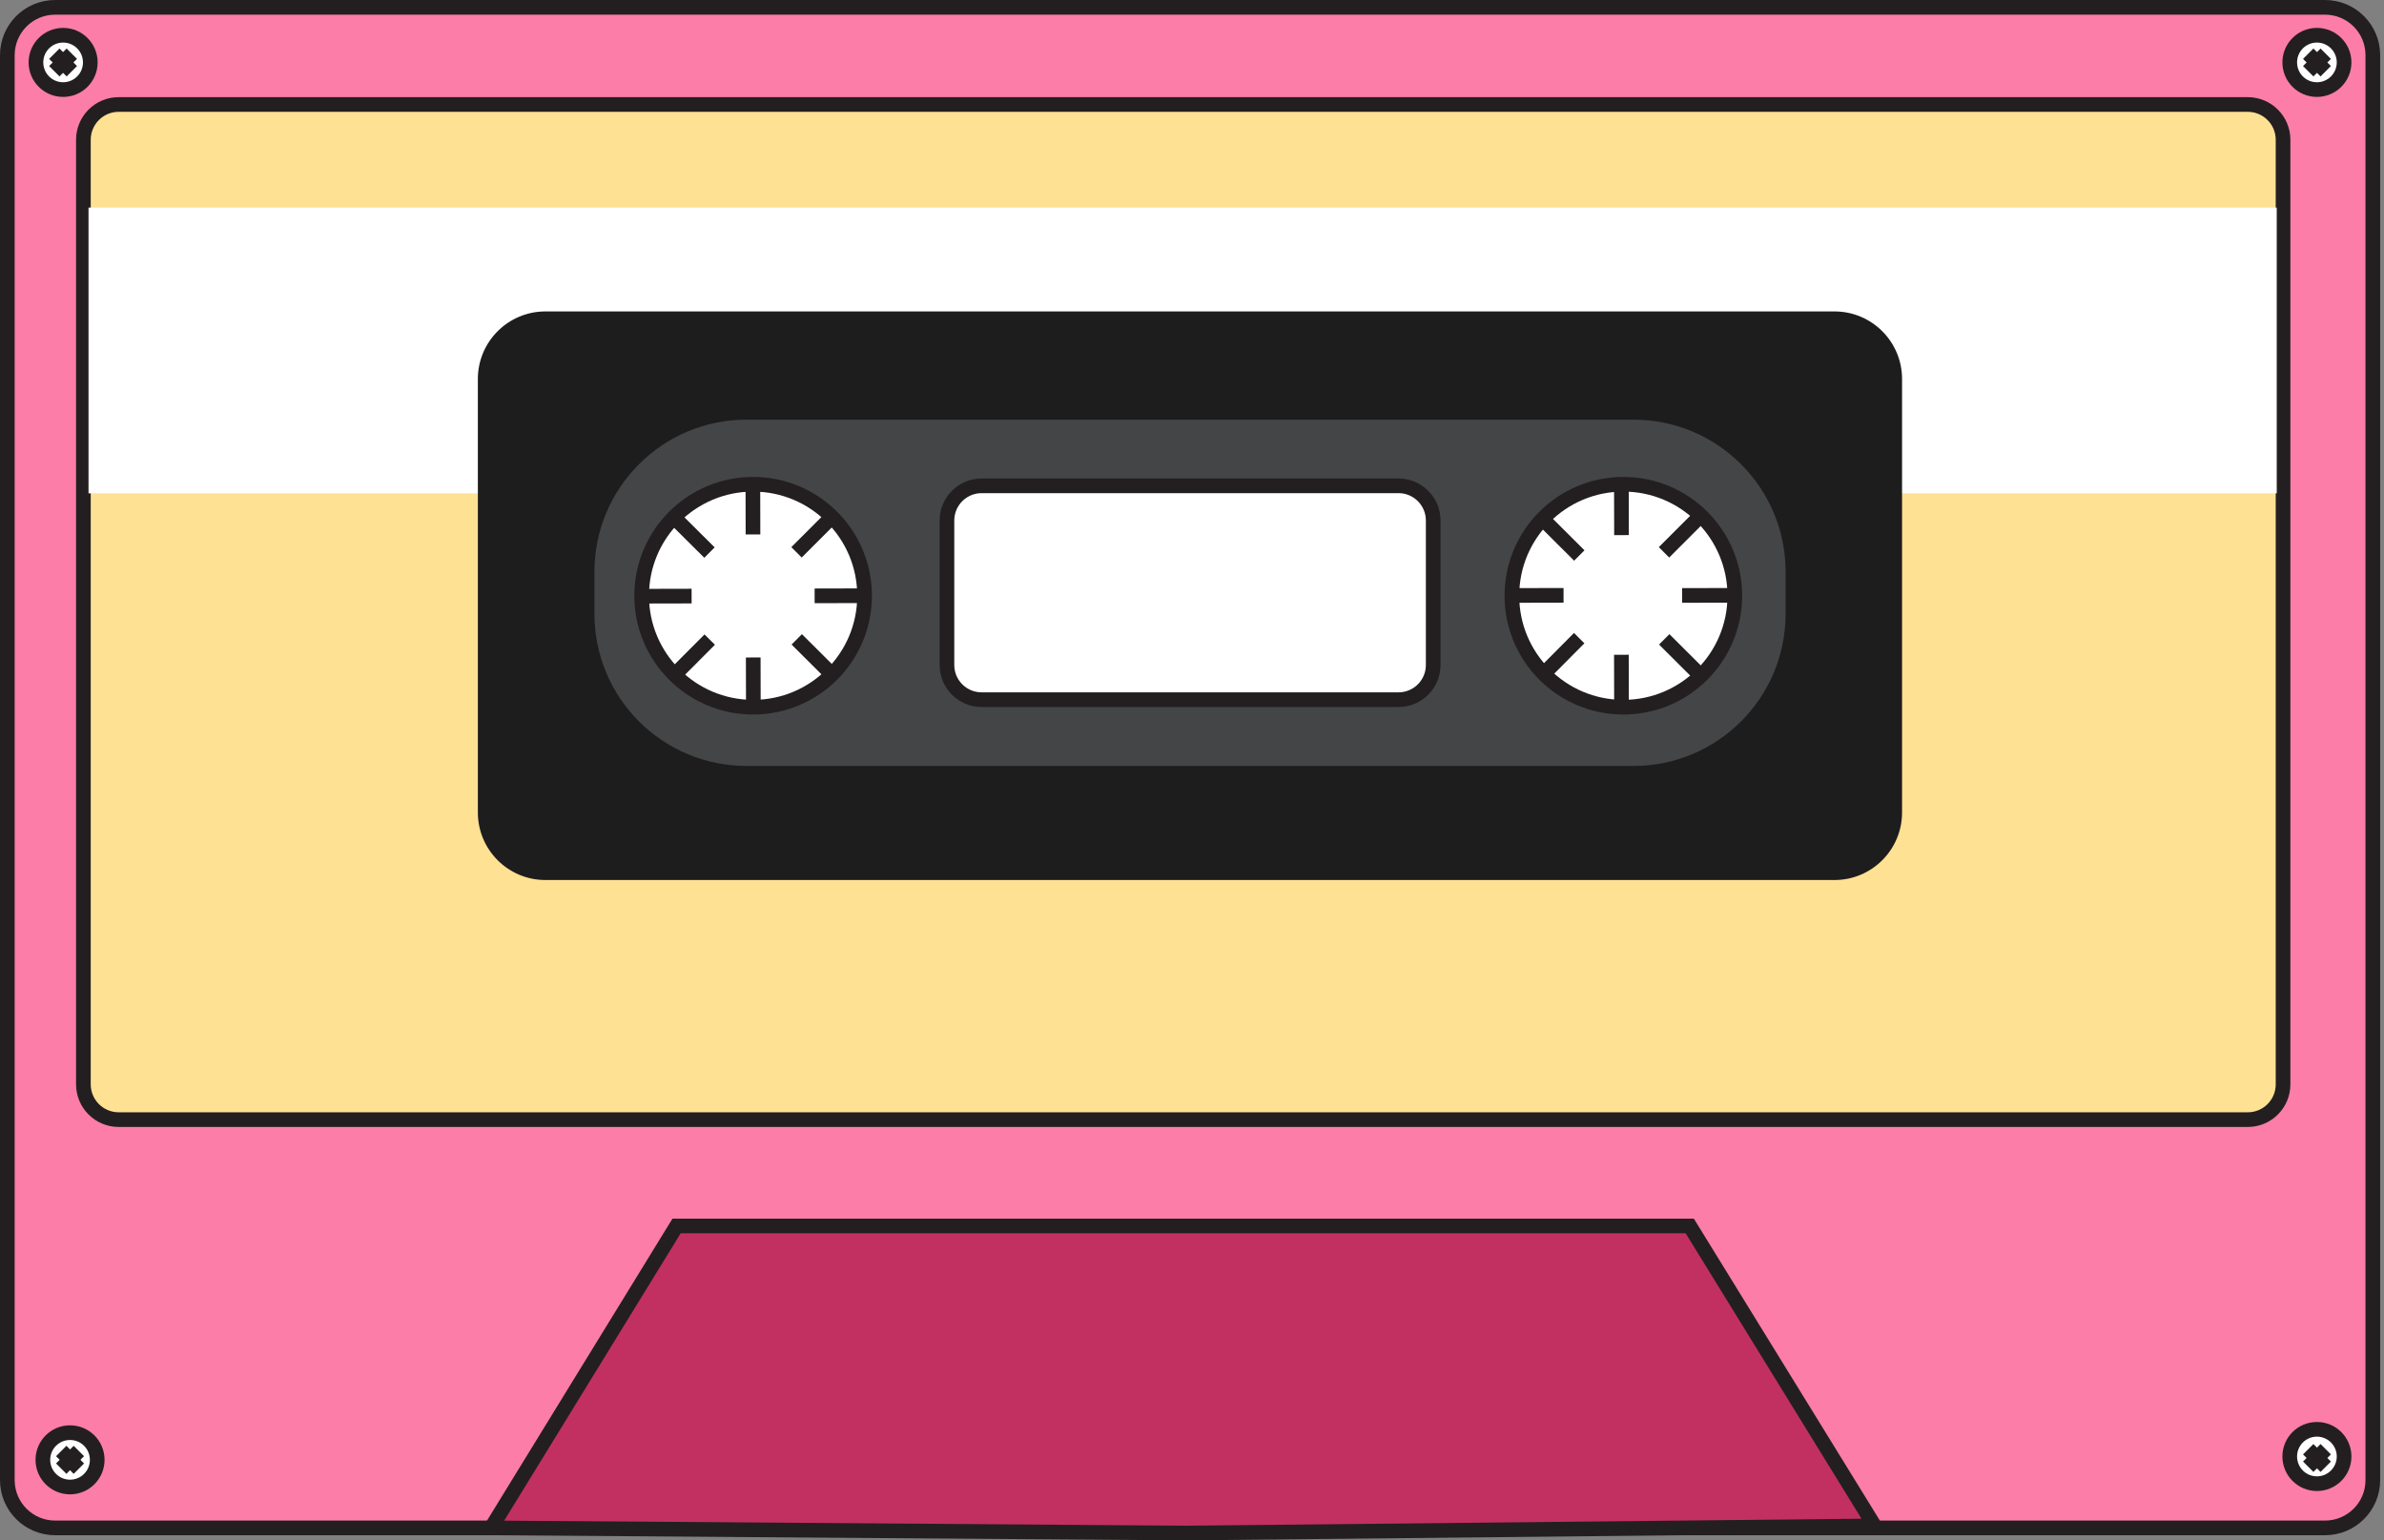 <svg width="325" height="210" viewBox="0 0 325 210" fill="none" xmlns="http://www.w3.org/2000/svg">
<rect x="0" y="0" width="325" height="210" fill="#808080" stroke="none"/>
<path d="M316.959 1H7.517C3.918 1 1 3.918 1 7.517V201.783C1 205.382 3.918 208.3 7.517 208.3H316.959C320.559 208.3 323.476 205.382 323.476 201.783V7.517C323.476 3.918 320.559 1 316.959 1Z" fill="#FC7DA8" stroke="#231F20" stroke-width="2" stroke-miterlimit="10"/>
<path d="M306.429 152.64H16.179C13.53 152.64 11.368 150.494 11.368 147.829V19.055C11.368 16.406 13.514 14.245 16.179 14.245H306.429C309.077 14.245 311.239 16.39 311.239 19.055V147.829C311.239 150.478 309.094 152.64 306.429 152.64Z" fill="#FFE193" stroke="#231F20" stroke-width="2" stroke-miterlimit="10"/>
<path d="M310.377 28.302H12.067V67.256H310.377V28.302Z" fill="white"/>
<path d="M250.085 42.457H74.359C69.269 42.457 65.144 46.582 65.144 51.671V110.76C65.144 115.849 69.269 119.975 74.359 119.975H250.085C255.174 119.975 259.299 115.849 259.299 110.76V51.671C259.299 46.582 255.174 42.457 250.085 42.457Z" fill="#1E1D1E"/>
<path d="M222.685 57.213H101.774C90.322 57.213 81.038 66.497 81.038 77.949V83.686C81.038 95.138 90.322 104.423 101.774 104.423H222.685C234.137 104.423 243.421 95.138 243.421 83.686V77.949C243.421 66.497 234.137 57.213 222.685 57.213Z" fill="#444546"/>
<path d="M102.668 96.411C111.06 96.411 117.863 89.608 117.863 81.216C117.863 72.824 111.06 66.021 102.668 66.021C94.276 66.021 87.473 72.824 87.473 81.216C87.473 89.608 94.276 96.411 102.668 96.411Z" fill="white" stroke="#231F20" stroke-width="2" stroke-miterlimit="10"/>
<path d="M9.548 202.726C11.595 202.726 13.254 201.067 13.254 199.02C13.254 196.974 11.595 195.315 9.548 195.315C7.502 195.315 5.843 196.974 5.843 199.02C5.843 201.067 7.502 202.726 9.548 202.726Z" fill="white" stroke="#231F20" stroke-width="2" stroke-miterlimit="10"/>
<path d="M315.854 202.271C317.901 202.271 319.56 200.612 319.56 198.566C319.56 196.519 317.901 194.86 315.854 194.86C313.808 194.86 312.149 196.519 312.149 198.566C312.149 200.612 313.808 202.271 315.854 202.271Z" fill="white" stroke="#231F20" stroke-width="2" stroke-miterlimit="10"/>
<path d="M8.605 12.213C10.652 12.213 12.311 10.554 12.311 8.508C12.311 6.462 10.652 4.803 8.605 4.803C6.559 4.803 4.9 6.462 4.9 8.508C4.9 10.554 6.559 12.213 8.605 12.213Z" fill="white" stroke="#231F20" stroke-width="2" stroke-miterlimit="10"/>
<path d="M255.549 208.028L161.69 209L66.952 208.298L92.236 167.136H230.356L255.549 208.028Z" fill="#C23062" stroke="#231F20" stroke-width="2" stroke-miterlimit="10"/>
<path d="M221.304 96.411C229.696 96.411 236.499 89.608 236.499 81.216C236.499 72.824 229.696 66.021 221.304 66.021C212.912 66.021 206.109 72.824 206.109 81.216C206.109 89.608 212.912 96.411 221.304 96.411Z" fill="white" stroke="#231F20" stroke-width="2" stroke-miterlimit="10"/>
<path d="M315.854 12.213C317.901 12.213 319.56 10.554 319.56 8.508C319.56 6.462 317.901 4.803 315.854 4.803C313.808 4.803 312.149 6.462 312.149 8.508C312.149 10.554 313.808 12.213 315.854 12.213Z" fill="white" stroke="#231F20" stroke-width="2" stroke-miterlimit="10"/>
<path d="M314.668 197.574L317.057 199.963" stroke="#231F20" stroke-width="2" stroke-miterlimit="10"/>
<path d="M314.668 199.963L317.057 197.574" stroke="#231F20" stroke-width="2" stroke-miterlimit="10"/>
<path d="M314.668 7.322L317.057 9.711" stroke="#231F20" stroke-width="2" stroke-miterlimit="10"/>
<path d="M314.668 9.711L317.057 7.322" stroke="#231F20" stroke-width="2" stroke-miterlimit="10"/>
<path d="M7.402 7.322L9.791 9.711" stroke="#231F20" stroke-width="2" stroke-miterlimit="10"/>
<path d="M7.402 9.711L9.791 7.322" stroke="#231F20" stroke-width="2" stroke-miterlimit="10"/>
<path d="M8.346 197.818L10.751 200.223" stroke="#231F20" stroke-width="2" stroke-miterlimit="10"/>
<path d="M8.346 200.223L10.751 197.818" stroke="#231F20" stroke-width="2" stroke-miterlimit="10"/>
<path d="M190.653 66.232H133.822C131.21 66.232 129.093 68.35 129.093 70.962V90.658C129.093 93.27 131.21 95.387 133.822 95.387H190.653C193.265 95.387 195.382 93.27 195.382 90.658V70.962C195.382 68.35 193.265 66.232 190.653 66.232Z" fill="white" stroke="#231F20" stroke-width="2" stroke-miterlimit="10"/>
<path d="M221.053 96.284L221.037 89.264" stroke="#231F20" stroke-width="2" stroke-miterlimit="10"/>
<path d="M210.343 91.969L215.284 86.996" stroke="#231F20" stroke-width="2" stroke-miterlimit="10"/>
<path d="M206.131 81.179L213.151 81.163" stroke="#231F20" stroke-width="2" stroke-miterlimit="10"/>
<path d="M210.343 70.793L215.3 75.733" stroke="#231F20" stroke-width="2" stroke-miterlimit="10"/>
<path d="M221.037 65.932L221.053 72.953" stroke="#231F20" stroke-width="2" stroke-miterlimit="10"/>
<path d="M231.801 70.344L226.845 75.3" stroke="#231F20" stroke-width="2" stroke-miterlimit="10"/>
<path d="M236.336 81.163L229.315 81.179" stroke="#231F20" stroke-width="2" stroke-miterlimit="10"/>
<path d="M231.85 92.12L226.877 87.164" stroke="#231F20" stroke-width="2" stroke-miterlimit="10"/>
<path d="M102.702 96.654L102.686 89.634" stroke="#231F20" stroke-width="2" stroke-miterlimit="10"/>
<path d="M91.797 92.169L96.754 87.196" stroke="#231F20" stroke-width="2" stroke-miterlimit="10"/>
<path d="M87.263 81.281L94.284 81.265" stroke="#231F20" stroke-width="2" stroke-miterlimit="10"/>
<path d="M91.748 70.393L96.721 75.333" stroke="#231F20" stroke-width="2" stroke-miterlimit="10"/>
<path d="M102.636 65.842L102.652 72.862" stroke="#231F20" stroke-width="2" stroke-miterlimit="10"/>
<path d="M113.541 70.344L108.584 75.3" stroke="#231F20" stroke-width="2" stroke-miterlimit="10"/>
<path d="M118.076 81.216L111.055 81.232" stroke="#231F20" stroke-width="2" stroke-miterlimit="10"/>
<path d="M113.59 92.12L108.617 87.164" stroke="#231F20" stroke-width="2" stroke-miterlimit="10"/>
</svg>
